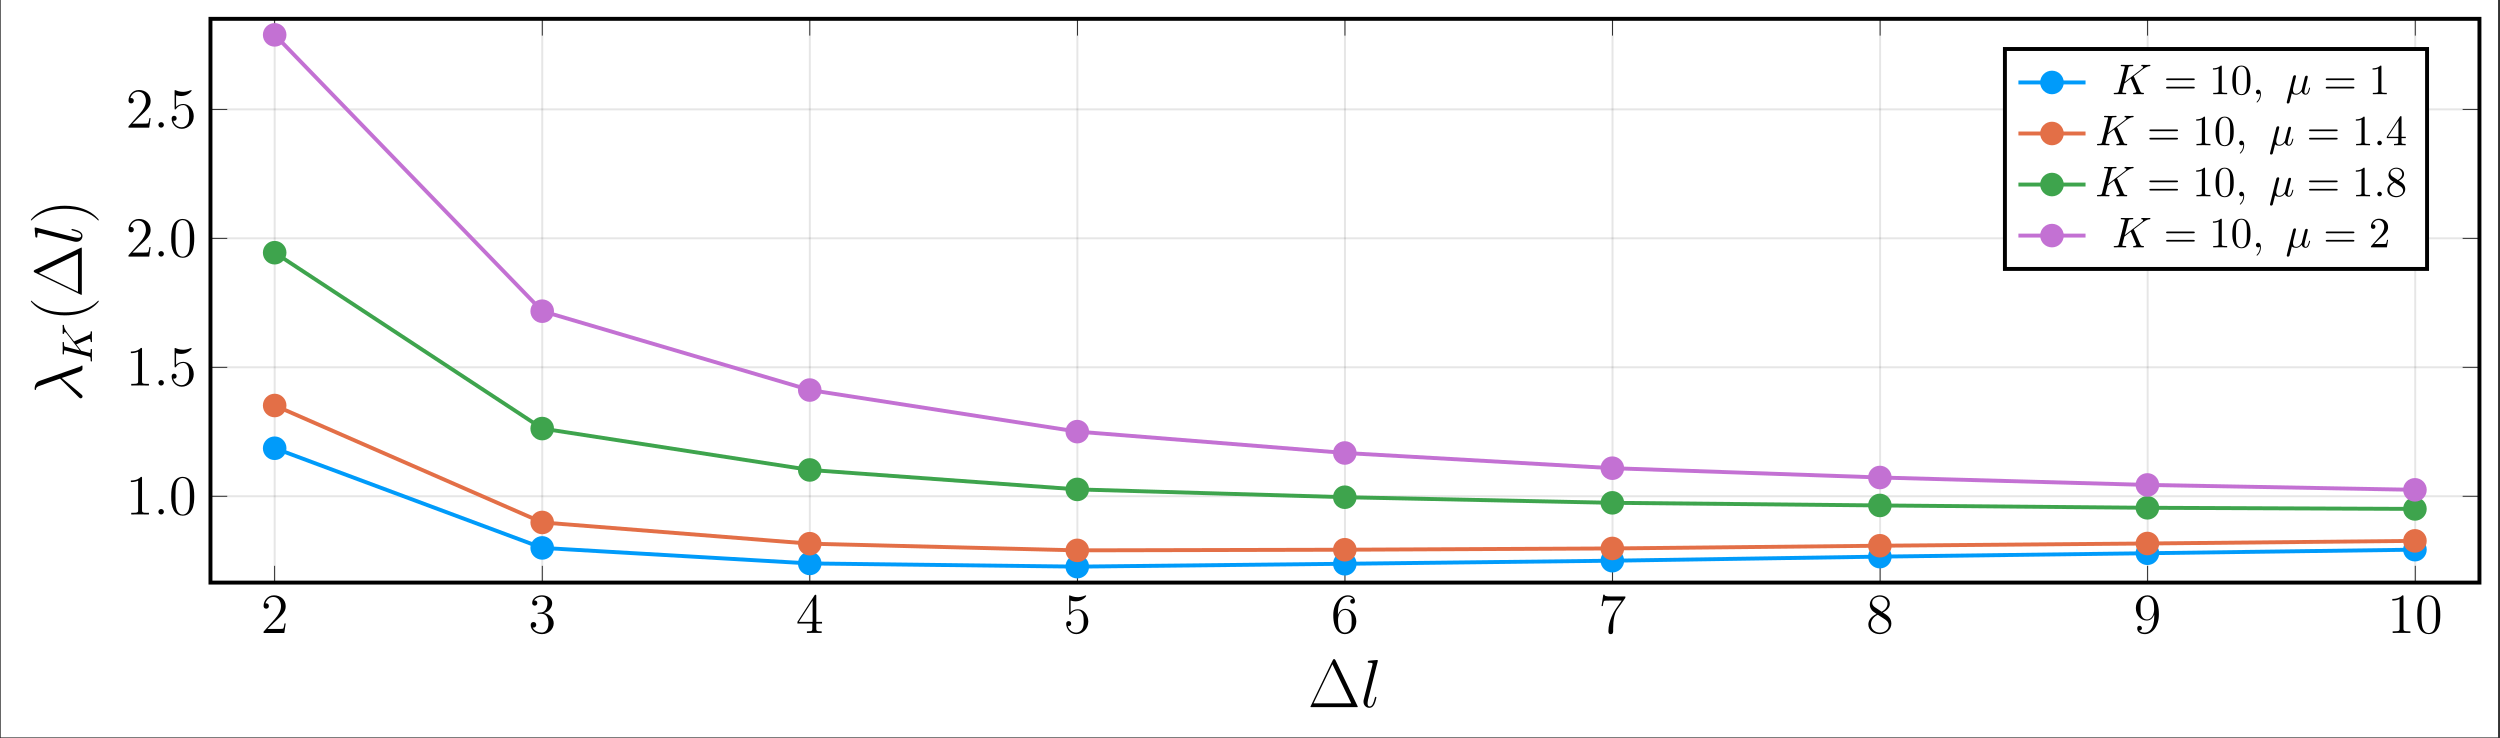 <?xml version="1.0" encoding="UTF-8"?>
<svg xmlns="http://www.w3.org/2000/svg" xmlns:xlink="http://www.w3.org/1999/xlink" width="632.716pt" height="186.788pt" viewBox="0 0 632.716 186.788" version="1.2">
<rect x="0" y="0" width="632.716" height="186.788" fill="#333333" stroke="none"/>
<defs>
<g>
<symbol overflow="visible" id="glyph-1674504945736071-0-0">
<path style="stroke:none;" d=""/>
</symbol>
<symbol overflow="visible" id="glyph-1674504945736071-0-1">
<path style="stroke:none;" d="M 6.297 -2.406 L 5.984 -2.406 C 5.953 -2.156 5.828 -1.375 5.688 -1.141 C 5.594 -1.016 4.766 -1.016 4.344 -1.016 L 1.688 -1.016 C 2.078 -1.344 2.953 -2.266 3.328 -2.609 C 5.5 -4.609 6.297 -5.359 6.297 -6.781 C 6.297 -8.422 5 -9.531 3.344 -9.531 C 1.672 -9.531 0.703 -8.109 0.703 -6.875 C 0.703 -6.141 1.328 -6.141 1.375 -6.141 C 1.672 -6.141 2.047 -6.359 2.047 -6.812 C 2.047 -7.219 1.781 -7.5 1.375 -7.5 C 1.25 -7.5 1.219 -7.5 1.172 -7.484 C 1.453 -8.453 2.219 -9.109 3.156 -9.109 C 4.375 -9.109 5.109 -8.094 5.109 -6.781 C 5.109 -5.562 4.406 -4.5 3.594 -3.578 L 0.703 -0.344 L 0.703 0 L 5.938 0 Z M 6.297 -2.406 "/>
</symbol>
<symbol overflow="visible" id="glyph-1674504945736071-0-2">
<path style="stroke:none;" d="M 2.641 -5.141 C 2.391 -5.125 2.328 -5.109 2.328 -4.984 C 2.328 -4.844 2.406 -4.844 2.672 -4.844 L 3.328 -4.844 C 4.547 -4.844 5.094 -3.844 5.094 -2.469 C 5.094 -0.594 4.109 -0.094 3.406 -0.094 C 2.719 -0.094 1.547 -0.422 1.125 -1.359 C 1.594 -1.297 2 -1.547 2 -2.062 C 2 -2.484 1.703 -2.766 1.297 -2.766 C 0.953 -2.766 0.594 -2.562 0.594 -2.016 C 0.594 -0.75 1.859 0.297 3.453 0.297 C 5.156 0.297 6.422 -1 6.422 -2.453 C 6.422 -3.766 5.359 -4.797 3.984 -5.047 C 5.234 -5.406 6.031 -6.453 6.031 -7.562 C 6.031 -8.703 4.859 -9.531 3.469 -9.531 C 2.031 -9.531 0.969 -8.656 0.969 -7.609 C 0.969 -7.031 1.422 -6.922 1.641 -6.922 C 1.938 -6.922 2.281 -7.141 2.281 -7.562 C 2.281 -8.031 1.938 -8.219 1.625 -8.219 C 1.531 -8.219 1.5 -8.219 1.469 -8.203 C 2 -9.188 3.359 -9.188 3.422 -9.188 C 3.891 -9.188 4.828 -8.969 4.828 -7.562 C 4.828 -7.297 4.781 -6.484 4.375 -5.875 C 3.938 -5.25 3.453 -5.203 3.062 -5.188 Z M 2.641 -5.141 "/>
</symbol>
<symbol overflow="visible" id="glyph-1674504945736071-0-3">
<path style="stroke:none;" d="M 5.172 -9.328 C 5.172 -9.594 5.172 -9.672 4.969 -9.672 C 4.859 -9.672 4.812 -9.672 4.703 -9.5 L 0.391 -2.812 L 0.391 -2.391 L 4.156 -2.391 L 4.156 -1.094 C 4.156 -0.562 4.125 -0.422 3.078 -0.422 L 2.797 -0.422 L 2.797 0 C 3.125 -0.031 4.25 -0.031 4.656 -0.031 C 5.062 -0.031 6.203 -0.031 6.531 0 L 6.531 -0.422 L 6.25 -0.422 C 5.219 -0.422 5.172 -0.562 5.172 -1.094 L 5.172 -2.391 L 6.625 -2.391 L 6.625 -2.812 L 5.172 -2.812 Z M 4.234 -8.203 L 4.234 -2.812 L 0.75 -2.812 Z M 4.234 -8.203 "/>
</symbol>
<symbol overflow="visible" id="glyph-1674504945736071-0-4">
<path style="stroke:none;" d="M 1.828 -8.203 C 2.453 -8.016 2.953 -8 3.109 -8 C 4.734 -8 5.766 -9.188 5.766 -9.391 C 5.766 -9.438 5.734 -9.516 5.641 -9.516 C 5.609 -9.516 5.594 -9.516 5.453 -9.453 C 4.656 -9.109 3.969 -9.062 3.594 -9.062 C 2.656 -9.062 1.984 -9.359 1.703 -9.469 C 1.609 -9.516 1.578 -9.516 1.562 -9.516 C 1.453 -9.516 1.453 -9.422 1.453 -9.203 L 1.453 -4.938 C 1.453 -4.688 1.453 -4.594 1.625 -4.594 C 1.688 -4.594 1.703 -4.609 1.844 -4.781 C 2.25 -5.375 2.922 -5.719 3.641 -5.719 C 4.406 -5.719 4.766 -5.016 4.891 -4.766 C 5.125 -4.219 5.141 -3.516 5.141 -2.969 C 5.141 -2.422 5.141 -1.609 4.75 -0.953 C 4.422 -0.438 3.875 -0.094 3.234 -0.094 C 2.297 -0.094 1.359 -0.734 1.109 -1.781 C 1.172 -1.75 1.266 -1.734 1.328 -1.734 C 1.578 -1.734 1.969 -1.875 1.969 -2.359 C 1.969 -2.766 1.688 -3 1.328 -3 C 1.078 -3 0.703 -2.859 0.703 -2.312 C 0.703 -1.094 1.672 0.297 3.266 0.297 C 4.891 0.297 6.297 -1.062 6.297 -2.875 C 6.297 -4.578 5.156 -6 3.656 -6 C 2.844 -6 2.203 -5.641 1.828 -5.25 Z M 1.828 -8.203 "/>
</symbol>
<symbol overflow="visible" id="glyph-1674504945736071-0-5">
<path style="stroke:none;" d="M 1.766 -4.984 C 1.766 -8.609 3.531 -9.188 4.297 -9.188 C 4.812 -9.188 5.328 -9.031 5.609 -8.594 C 5.438 -8.594 4.891 -8.594 4.891 -8.016 C 4.891 -7.688 5.094 -7.422 5.469 -7.422 C 5.828 -7.422 6.078 -7.641 6.078 -8.047 C 6.078 -8.797 5.531 -9.531 4.281 -9.531 C 2.484 -9.531 0.594 -7.688 0.594 -4.531 C 0.594 -0.594 2.312 0.297 3.531 0.297 C 5.094 0.297 6.422 -1.062 6.422 -2.922 C 6.422 -4.828 5.094 -6.109 3.656 -6.109 C 2.375 -6.109 1.906 -5 1.766 -4.594 Z M 3.531 -0.094 C 2.625 -0.094 2.188 -0.891 2.062 -1.188 C 1.938 -1.562 1.797 -2.266 1.797 -3.266 C 1.797 -4.406 2.312 -5.812 3.594 -5.812 C 4.391 -5.812 4.797 -5.281 5.016 -4.797 C 5.25 -4.266 5.25 -3.547 5.25 -2.938 C 5.25 -2.203 5.25 -1.562 4.969 -1.016 C 4.609 -0.328 4.094 -0.094 3.531 -0.094 Z M 3.531 -0.094 "/>
</symbol>
<symbol overflow="visible" id="glyph-1674504945736071-0-6">
<path style="stroke:none;" d="M 6.812 -8.891 L 6.812 -9.234 L 3.359 -9.234 C 1.625 -9.234 1.594 -9.406 1.531 -9.688 L 1.219 -9.688 L 0.781 -6.812 L 1.094 -6.812 C 1.125 -7.078 1.266 -7.969 1.453 -8.125 C 1.562 -8.203 2.641 -8.203 2.844 -8.203 L 5.875 -8.203 L 4.359 -6.031 C 3.969 -5.469 2.516 -3.125 2.516 -0.438 C 2.516 -0.266 2.516 0.297 3.109 0.297 C 3.719 0.297 3.719 -0.266 3.719 -0.438 L 3.719 -1.156 C 3.719 -3.297 4.062 -4.953 4.734 -5.922 Z M 6.812 -8.891 "/>
</symbol>
<symbol overflow="visible" id="glyph-1674504945736071-0-7">
<path style="stroke:none;" d="M 4.266 -5.172 C 4.984 -5.562 6.031 -6.219 6.031 -7.422 C 6.031 -8.672 4.828 -9.531 3.516 -9.531 C 2.094 -9.531 0.969 -8.484 0.969 -7.172 C 0.969 -6.688 1.125 -6.203 1.516 -5.719 C 1.672 -5.531 1.688 -5.516 2.688 -4.812 C 1.297 -4.172 0.594 -3.203 0.594 -2.156 C 0.594 -0.641 2.031 0.297 3.5 0.297 C 5.094 0.297 6.422 -0.875 6.422 -2.375 C 6.422 -3.844 5.391 -4.484 4.266 -5.172 Z M 2.328 -6.469 C 2.141 -6.594 1.562 -6.969 1.562 -7.672 C 1.562 -8.594 2.531 -9.188 3.5 -9.188 C 4.531 -9.188 5.438 -8.438 5.438 -7.406 C 5.438 -6.531 4.812 -5.828 3.984 -5.375 Z M 3 -4.609 L 4.734 -3.484 C 5.094 -3.234 5.766 -2.797 5.766 -1.922 C 5.766 -0.828 4.656 -0.094 3.516 -0.094 C 2.297 -0.094 1.25 -0.969 1.25 -2.156 C 1.25 -3.281 2.062 -4.188 3 -4.609 Z M 3 -4.609 "/>
</symbol>
<symbol overflow="visible" id="glyph-1674504945736071-0-8">
<path style="stroke:none;" d="M 5.25 -4.172 C 5.25 -0.781 3.734 -0.094 2.875 -0.094 C 2.531 -0.094 1.781 -0.125 1.422 -0.625 L 1.5 -0.625 C 1.609 -0.609 2.125 -0.688 2.125 -1.219 C 2.125 -1.531 1.906 -1.812 1.531 -1.812 C 1.156 -1.812 0.938 -1.562 0.938 -1.188 C 0.938 -0.297 1.641 0.297 2.891 0.297 C 4.688 0.297 6.422 -1.609 6.422 -4.719 C 6.422 -8.562 4.812 -9.531 3.547 -9.531 C 1.984 -9.531 0.594 -8.203 0.594 -6.312 C 0.594 -4.422 1.922 -3.141 3.359 -3.141 C 4.406 -3.141 4.953 -3.906 5.25 -4.641 Z M 3.406 -3.422 C 2.5 -3.422 2.125 -4.156 1.984 -4.422 C 1.766 -4.969 1.766 -5.656 1.766 -6.297 C 1.766 -7.109 1.766 -7.797 2.141 -8.375 C 2.391 -8.766 2.781 -9.188 3.547 -9.188 C 4.375 -9.188 4.781 -8.469 4.922 -8.141 C 5.219 -7.438 5.219 -6.219 5.219 -6 C 5.219 -4.797 4.672 -3.422 3.406 -3.422 Z M 3.406 -3.422 "/>
</symbol>
<symbol overflow="visible" id="glyph-1674504945736071-0-9">
<path style="stroke:none;" d="M 4.125 -9.188 C 4.125 -9.516 4.125 -9.531 3.844 -9.531 C 3.5 -9.141 2.781 -8.609 1.297 -8.609 L 1.297 -8.203 C 1.641 -8.203 2.344 -8.203 3.141 -8.562 L 3.141 -1.109 C 3.141 -0.594 3.094 -0.422 1.828 -0.422 L 1.391 -0.422 L 1.391 0 C 1.781 -0.031 3.172 -0.031 3.641 -0.031 C 4.109 -0.031 5.484 -0.031 5.875 0 L 5.875 -0.422 L 5.438 -0.422 C 4.172 -0.422 4.125 -0.594 4.125 -1.109 Z M 4.125 -9.188 "/>
</symbol>
<symbol overflow="visible" id="glyph-1674504945736071-0-10">
<path style="stroke:none;" d="M 6.422 -4.578 C 6.422 -5.781 6.344 -6.938 5.828 -8.031 C 5.25 -9.219 4.219 -9.531 3.516 -9.531 C 2.672 -9.531 1.656 -9.109 1.125 -7.922 C 0.734 -7.016 0.594 -6.125 0.594 -4.578 C 0.594 -3.188 0.688 -2.156 1.203 -1.125 C 1.766 -0.047 2.75 0.297 3.5 0.297 C 4.75 0.297 5.453 -0.438 5.875 -1.281 C 6.391 -2.344 6.422 -3.75 6.422 -4.578 Z M 3.5 0.016 C 3.031 0.016 2.109 -0.25 1.828 -1.812 C 1.672 -2.672 1.672 -3.75 1.672 -4.75 C 1.672 -5.938 1.672 -6.984 1.906 -7.844 C 2.156 -8.797 2.875 -9.234 3.5 -9.234 C 4.047 -9.234 4.875 -8.906 5.141 -7.688 C 5.328 -6.859 5.328 -5.734 5.328 -4.75 C 5.328 -3.797 5.328 -2.703 5.172 -1.828 C 4.906 -0.266 4 0.016 3.5 0.016 Z M 3.5 0.016 "/>
</symbol>
<symbol overflow="visible" id="glyph-1674504945736071-1-0">
<path style="stroke:none;" d=""/>
</symbol>
<symbol overflow="visible" id="glyph-1674504945736071-1-1">
<path style="stroke:none;" d="M 2.641 -0.688 C 2.641 -1.109 2.297 -1.391 1.953 -1.391 C 1.531 -1.391 1.25 -1.047 1.25 -0.703 C 1.25 -0.281 1.594 0 1.938 0 C 2.344 0 2.641 -0.344 2.641 -0.688 Z M 2.641 -0.688 "/>
</symbol>
<symbol overflow="visible" id="glyph-1674504945736071-2-0">
<path style="stroke:none;" d=""/>
</symbol>
<symbol overflow="visible" id="glyph-1674504945736071-2-1">
<path style="stroke:none;" d="M 6.984 -11.875 C 6.844 -12.156 6.781 -12.156 6.641 -12.156 C 6.438 -12.156 6.422 -12.125 6.297 -11.891 L 0.719 -0.297 C 0.703 -0.266 0.641 -0.109 0.641 -0.094 C 0.641 -0.016 0.656 0 0.969 0 L 12.297 0 C 12.609 0 12.625 -0.016 12.625 -0.094 C 12.625 -0.109 12.562 -0.266 12.547 -0.297 Z M 6.203 -10.859 L 10.969 -0.969 L 1.422 -0.969 Z M 6.203 -10.859 "/>
</symbol>
<symbol overflow="visible" id="glyph-1674504945736071-3-0">
<path style="stroke:none;" d=""/>
</symbol>
<symbol overflow="visible" id="glyph-1674504945736071-3-1">
<path style="stroke:none;" d="M 4.375 -11.516 C 4.391 -11.578 4.422 -11.688 4.422 -11.766 C 4.422 -11.938 4.25 -11.938 4.219 -11.938 C 4.203 -11.938 3.578 -11.891 3.266 -11.859 C 2.969 -11.828 2.719 -11.797 2.406 -11.781 C 2 -11.75 1.875 -11.734 1.875 -11.422 C 1.875 -11.25 2.047 -11.25 2.219 -11.25 C 3.094 -11.25 3.094 -11.094 3.094 -10.922 C 3.094 -10.859 3.094 -10.828 3.016 -10.516 L 0.875 -1.984 C 0.828 -1.797 0.797 -1.656 0.797 -1.375 C 0.797 -0.516 1.422 0.172 2.312 0.172 C 2.875 0.172 3.25 -0.203 3.531 -0.734 C 3.812 -1.312 4.062 -2.391 4.062 -2.453 C 4.062 -2.547 3.984 -2.609 3.891 -2.609 C 3.734 -2.609 3.719 -2.531 3.641 -2.266 C 3.344 -1.078 3.031 -0.172 2.344 -0.172 C 1.828 -0.172 1.828 -0.719 1.828 -0.969 C 1.828 -1.031 1.828 -1.391 1.938 -1.875 Z M 4.375 -11.516 "/>
</symbol>
<symbol overflow="visible" id="glyph-1674504945736071-4-0">
<path style="stroke:none;" d=""/>
</symbol>
<symbol overflow="visible" id="glyph-1674504945736071-4-1">
<path style="stroke:none;" d="M -10.719 -5.312 C -11.938 -4.891 -11.938 -3.531 -11.938 -3.297 C -11.938 -3.203 -11.938 -3.016 -11.766 -3.016 C -11.625 -3.016 -11.609 -3.109 -11.594 -3.203 C -11.562 -3.453 -11.531 -3.672 -11.031 -3.938 C -10.703 -4.109 -5.562 -5.891 -5.516 -5.891 C -5.5 -5.891 -5.484 -5.859 -5.344 -5.734 L -0.828 -1.25 C -0.625 -1.047 -0.484 -0.906 -0.266 -0.906 C -0.016 -0.906 0.188 -1.125 0.188 -1.391 C 0.188 -1.469 0.156 -1.656 0.047 -1.75 C -0.203 -2.031 -3.219 -4.484 -5.078 -6.062 C -3.734 -6.5 -2.156 -7.047 -0.703 -7.594 C -0.453 -7.672 -0.203 -7.766 0.016 -8 C 0.172 -8.172 0.172 -8.203 0.172 -8.688 L 0.172 -9.016 C 0.172 -9.078 0.172 -9.203 0.031 -9.203 C -0.031 -9.203 -0.047 -9.188 -0.125 -9.125 C -0.312 -8.969 -0.625 -8.844 -0.828 -8.781 Z M -10.719 -5.312 "/>
</symbol>
<symbol overflow="visible" id="glyph-1674504945736071-4-2">
<path style="stroke:none;" d="M -11.516 -4.375 C -11.578 -4.391 -11.688 -4.422 -11.766 -4.422 C -11.938 -4.422 -11.938 -4.25 -11.938 -4.219 C -11.938 -4.203 -11.891 -3.578 -11.859 -3.266 C -11.828 -2.969 -11.797 -2.719 -11.781 -2.406 C -11.75 -2 -11.734 -1.875 -11.422 -1.875 C -11.25 -1.875 -11.25 -2.047 -11.25 -2.219 C -11.25 -3.094 -11.094 -3.094 -10.922 -3.094 C -10.859 -3.094 -10.828 -3.094 -10.516 -3.016 L -1.984 -0.875 C -1.797 -0.828 -1.656 -0.797 -1.375 -0.797 C -0.516 -0.797 0.172 -1.422 0.172 -2.312 C 0.172 -2.875 -0.203 -3.25 -0.734 -3.531 C -1.312 -3.812 -2.391 -4.062 -2.453 -4.062 C -2.547 -4.062 -2.609 -3.984 -2.609 -3.891 C -2.609 -3.734 -2.531 -3.719 -2.266 -3.641 C -1.078 -3.344 -0.172 -3.031 -0.172 -2.344 C -0.172 -1.828 -0.719 -1.828 -0.969 -1.828 C -1.031 -1.828 -1.391 -1.828 -1.875 -1.938 Z M -11.516 -4.375 "/>
</symbol>
<symbol overflow="visible" id="glyph-1674504945736071-5-0">
<path style="stroke:none;" d=""/>
</symbol>
<symbol overflow="visible" id="glyph-1674504945736071-5-1">
<path style="stroke:none;" d="M -4.406 -5.547 C -4.438 -5.531 -4.516 -5.484 -4.547 -5.484 C -4.562 -5.484 -4.719 -5.688 -4.797 -5.812 L -6.266 -7.703 C -7.031 -8.734 -7.062 -9.156 -7.094 -9.484 C -7.109 -9.578 -7.125 -9.688 -7.312 -9.688 C -7.359 -9.688 -7.438 -9.656 -7.438 -9.562 C -7.438 -9.328 -7.406 -9.047 -7.406 -8.781 C -7.406 -8.391 -7.438 -7.969 -7.438 -7.578 C -7.438 -7.5 -7.438 -7.375 -7.219 -7.375 C -7.141 -7.375 -7.109 -7.422 -7.094 -7.5 C -7.078 -7.75 -7.031 -7.844 -6.875 -7.844 C -6.672 -7.844 -6.422 -7.516 -6.375 -7.453 L -3.109 -3.203 L -6.594 -4.078 C -6.984 -4.172 -7.094 -4.188 -7.094 -4.984 C -7.094 -5.266 -7.094 -5.359 -7.312 -5.359 C -7.422 -5.359 -7.438 -5.266 -7.438 -5.203 C -7.438 -4.906 -7.406 -4.109 -7.406 -3.812 C -7.406 -3.5 -7.438 -2.719 -7.438 -2.406 C -7.438 -2.328 -7.438 -2.188 -7.234 -2.188 C -7.094 -2.188 -7.094 -2.281 -7.094 -2.5 C -7.094 -2.641 -7.094 -2.844 -7.078 -2.969 C -7.062 -3.141 -7.031 -3.219 -6.906 -3.219 C -6.859 -3.219 -6.828 -3.203 -6.703 -3.172 L -0.844 -1.703 C -0.422 -1.594 -0.344 -1.578 -0.344 -0.719 C -0.344 -0.531 -0.344 -0.406 -0.125 -0.406 C 0 -0.406 0 -0.547 0 -0.578 C 0 -0.875 -0.031 -1.656 -0.031 -1.953 C -0.031 -2.188 -0.016 -2.422 -0.016 -2.656 C -0.016 -2.891 0 -3.141 0 -3.359 C 0 -3.438 0 -3.578 -0.219 -3.578 C -0.344 -3.578 -0.344 -3.484 -0.344 -3.281 C -0.344 -2.875 -0.344 -2.562 -0.531 -2.562 C -0.609 -2.562 -0.844 -2.641 -1.016 -2.672 C -1.578 -2.828 -2.156 -2.969 -2.719 -3.109 L -3.984 -4.734 L -1.062 -5.984 C -0.766 -6.125 -0.734 -6.125 -0.672 -6.125 C -0.344 -6.125 -0.344 -5.656 -0.344 -5.547 C -0.344 -5.438 -0.344 -5.312 -0.125 -5.312 C 0 -5.312 0 -5.453 0 -5.469 C 0 -5.906 -0.031 -6.359 -0.031 -6.797 C -0.031 -7.031 0 -7.625 0 -7.859 C 0 -7.922 0 -8.062 -0.219 -8.062 C -0.344 -8.062 -0.344 -7.938 -0.344 -7.844 C -0.344 -7.391 -0.453 -7.25 -0.828 -7.094 Z M -4.406 -5.547 "/>
</symbol>
<symbol overflow="visible" id="glyph-1674504945736071-6-0">
<path style="stroke:none;" d=""/>
</symbol>
<symbol overflow="visible" id="glyph-1674504945736071-6-1">
<path style="stroke:none;" d="M 4.203 -5.266 C 4.188 -5.266 4.141 -5.266 4.094 -5.219 C 3.281 -4.422 1.078 -2.312 -4.281 -2.312 C -9.656 -2.312 -11.828 -4.391 -12.703 -5.234 C -12.719 -5.234 -12.75 -5.266 -12.797 -5.266 C -12.844 -5.266 -12.891 -5.219 -12.891 -5.141 C -12.891 -4.953 -11.609 -3.5 -9.719 -2.656 C -7.812 -1.797 -5.953 -1.547 -4.297 -1.547 C -3.062 -1.547 -0.969 -1.672 1.25 -2.703 C 3.047 -3.531 4.297 -4.938 4.297 -5.141 C 4.297 -5.234 4.266 -5.266 4.203 -5.266 Z M 4.203 -5.266 "/>
</symbol>
<symbol overflow="visible" id="glyph-1674504945736071-6-2">
<path style="stroke:none;" d="M -11.875 -6.984 C -12.156 -6.844 -12.156 -6.781 -12.156 -6.641 C -12.156 -6.438 -12.125 -6.422 -11.891 -6.297 L -0.297 -0.719 C -0.266 -0.703 -0.109 -0.641 -0.094 -0.641 C -0.016 -0.641 0 -0.656 0 -0.969 L 0 -12.297 C 0 -12.609 -0.016 -12.625 -0.094 -12.625 C -0.109 -12.625 -0.266 -12.562 -0.297 -12.547 Z M -10.859 -6.203 L -0.969 -10.969 L -0.969 -1.422 Z M -10.859 -6.203 "/>
</symbol>
<symbol overflow="visible" id="glyph-1674504945736071-6-3">
<path style="stroke:none;" d="M -4.281 -4.531 C -5.516 -4.531 -7.625 -4.406 -9.844 -3.375 C -11.625 -2.547 -12.891 -1.141 -12.891 -0.922 C -12.891 -0.875 -12.875 -0.812 -12.781 -0.812 C -12.75 -0.812 -12.734 -0.828 -12.703 -0.844 C -11.828 -1.672 -9.656 -3.766 -4.297 -3.766 C 1.062 -3.766 3.25 -1.688 4.109 -0.844 C 4.141 -0.828 4.156 -0.812 4.203 -0.812 C 4.281 -0.812 4.297 -0.875 4.297 -0.922 C 4.297 -1.125 3.031 -2.578 1.141 -3.422 C -0.781 -4.281 -2.625 -4.531 -4.281 -4.531 Z M -4.281 -4.531 "/>
</symbol>
<symbol overflow="visible" id="glyph-1674504945736071-7-0">
<path style="stroke:none;" d=""/>
</symbol>
<symbol overflow="visible" id="glyph-1674504945736071-7-1">
<path style="stroke:none;" d="M 5.547 -4.406 C 5.531 -4.438 5.484 -4.516 5.484 -4.547 C 5.484 -4.562 5.688 -4.719 5.812 -4.797 L 7.703 -6.266 C 8.734 -7.031 9.156 -7.062 9.484 -7.094 C 9.578 -7.109 9.688 -7.125 9.688 -7.312 C 9.688 -7.359 9.656 -7.438 9.562 -7.438 C 9.328 -7.438 9.047 -7.406 8.781 -7.406 C 8.391 -7.406 7.969 -7.438 7.578 -7.438 C 7.5 -7.438 7.375 -7.438 7.375 -7.219 C 7.375 -7.141 7.422 -7.109 7.5 -7.094 C 7.75 -7.078 7.844 -7.031 7.844 -6.875 C 7.844 -6.672 7.516 -6.422 7.453 -6.375 L 3.203 -3.109 L 4.078 -6.594 C 4.172 -6.984 4.188 -7.094 4.984 -7.094 C 5.266 -7.094 5.359 -7.094 5.359 -7.312 C 5.359 -7.422 5.266 -7.438 5.203 -7.438 C 4.906 -7.438 4.109 -7.406 3.812 -7.406 C 3.5 -7.406 2.719 -7.438 2.406 -7.438 C 2.328 -7.438 2.188 -7.438 2.188 -7.234 C 2.188 -7.094 2.281 -7.094 2.5 -7.094 C 2.641 -7.094 2.844 -7.094 2.969 -7.078 C 3.141 -7.062 3.219 -7.031 3.219 -6.906 C 3.219 -6.859 3.203 -6.828 3.172 -6.703 L 1.703 -0.844 C 1.594 -0.422 1.578 -0.344 0.719 -0.344 C 0.531 -0.344 0.406 -0.344 0.406 -0.125 C 0.406 0 0.547 0 0.578 0 C 0.875 0 1.656 -0.031 1.953 -0.031 C 2.188 -0.031 2.422 -0.016 2.656 -0.016 C 2.891 -0.016 3.141 0 3.359 0 C 3.438 0 3.578 0 3.578 -0.219 C 3.578 -0.344 3.484 -0.344 3.281 -0.344 C 2.875 -0.344 2.562 -0.344 2.562 -0.531 C 2.562 -0.609 2.641 -0.844 2.672 -1.016 C 2.828 -1.578 2.969 -2.156 3.109 -2.719 L 4.734 -3.984 L 5.984 -1.062 C 6.125 -0.766 6.125 -0.734 6.125 -0.672 C 6.125 -0.344 5.656 -0.344 5.547 -0.344 C 5.438 -0.344 5.312 -0.344 5.312 -0.125 C 5.312 0 5.453 0 5.469 0 C 5.906 0 6.359 -0.031 6.797 -0.031 C 7.031 -0.031 7.625 0 7.859 0 C 7.922 0 8.062 0 8.062 -0.219 C 8.062 -0.344 7.938 -0.344 7.844 -0.344 C 7.391 -0.344 7.25 -0.453 7.094 -0.828 Z M 5.547 -4.406 "/>
</symbol>
<symbol overflow="visible" id="glyph-1674504945736071-7-2">
<path style="stroke:none;" d="M 2.203 -0.016 C 2.203 -0.734 1.938 -1.156 1.516 -1.156 C 1.156 -1.156 0.938 -0.875 0.938 -0.578 C 0.938 -0.281 1.156 0 1.516 0 C 1.641 0 1.781 -0.047 1.891 -0.141 C 1.922 -0.156 1.938 -0.172 1.953 -0.172 C 1.953 -0.172 1.969 -0.156 1.969 -0.016 C 1.969 0.797 1.594 1.453 1.234 1.812 C 1.109 1.922 1.109 1.953 1.109 1.984 C 1.109 2.062 1.172 2.109 1.219 2.109 C 1.344 2.109 2.203 1.266 2.203 -0.016 Z M 2.203 -0.016 "/>
</symbol>
<symbol overflow="visible" id="glyph-1674504945736071-7-3">
<path style="stroke:none;" d="M 2.516 -3.828 C 2.562 -4.047 2.672 -4.469 2.672 -4.516 C 2.672 -4.703 2.547 -4.812 2.359 -4.812 C 2.328 -4.812 2.031 -4.797 1.922 -4.422 L 0.359 1.891 C 0.328 2.016 0.328 2.031 0.328 2.062 C 0.328 2.219 0.453 2.359 0.625 2.359 C 0.859 2.359 0.984 2.156 1.016 2.125 C 1.062 2.031 1.203 1.453 1.609 -0.219 C 1.953 0.078 2.453 0.125 2.672 0.125 C 3.438 0.125 3.859 -0.375 4.109 -0.672 C 4.219 -0.188 4.625 0.125 5.094 0.125 C 5.484 0.125 5.734 -0.125 5.906 -0.484 C 6.094 -0.875 6.234 -1.531 6.234 -1.562 C 6.234 -1.672 6.125 -1.672 6.094 -1.672 C 5.984 -1.672 5.984 -1.625 5.953 -1.469 C 5.766 -0.766 5.562 -0.125 5.125 -0.125 C 4.828 -0.125 4.797 -0.406 4.797 -0.625 C 4.797 -0.859 4.922 -1.375 5.016 -1.75 L 5.312 -2.922 C 5.344 -3.094 5.453 -3.5 5.5 -3.672 C 5.547 -3.922 5.656 -4.328 5.656 -4.406 C 5.656 -4.594 5.516 -4.688 5.344 -4.688 C 5.297 -4.688 5.016 -4.688 4.922 -4.312 L 4.406 -2.281 C 4.281 -1.734 4.156 -1.281 4.125 -1.172 C 4.109 -1.109 3.594 -0.125 2.719 -0.125 C 2.172 -0.125 1.906 -0.484 1.906 -1.062 C 1.906 -1.391 1.984 -1.688 2.062 -2 Z M 2.516 -3.828 "/>
</symbol>
<symbol overflow="visible" id="glyph-1674504945736071-7-4">
<path style="stroke:none;" d="M 2.094 -0.578 C 2.094 -0.891 1.828 -1.156 1.516 -1.156 C 1.203 -1.156 0.938 -0.891 0.938 -0.578 C 0.938 -0.266 1.203 0 1.516 0 C 1.828 0 2.094 -0.266 2.094 -0.578 Z M 2.094 -0.578 "/>
</symbol>
<symbol overflow="visible" id="glyph-1674504945736071-8-0">
<path style="stroke:none;" d=""/>
</symbol>
<symbol overflow="visible" id="glyph-1674504945736071-8-1">
<path style="stroke:none;" d="M 7.484 -3.562 C 7.641 -3.562 7.859 -3.562 7.859 -3.781 C 7.859 -4 7.641 -4 7.5 -4 L 0.969 -4 C 0.812 -4 0.609 -4 0.609 -3.781 C 0.609 -3.562 0.812 -3.562 0.984 -3.562 Z M 7.5 -1.453 C 7.641 -1.453 7.859 -1.453 7.859 -1.672 C 7.859 -1.891 7.641 -1.891 7.484 -1.891 L 0.984 -1.891 C 0.812 -1.891 0.609 -1.891 0.609 -1.672 C 0.609 -1.453 0.812 -1.453 0.969 -1.453 Z M 7.5 -1.453 "/>
</symbol>
<symbol overflow="visible" id="glyph-1674504945736071-8-2">
<path style="stroke:none;" d="M 3.203 -6.969 C 3.203 -7.234 3.203 -7.25 2.953 -7.25 C 2.281 -6.562 1.312 -6.562 0.969 -6.562 L 0.969 -6.219 C 1.188 -6.219 1.828 -6.219 2.391 -6.5 L 2.391 -0.859 C 2.391 -0.469 2.359 -0.344 1.391 -0.344 L 1.031 -0.344 L 1.031 0 C 1.422 -0.031 2.359 -0.031 2.797 -0.031 C 3.234 -0.031 4.188 -0.031 4.562 0 L 4.562 -0.344 L 4.219 -0.344 C 3.234 -0.344 3.203 -0.453 3.203 -0.859 Z M 3.203 -6.969 "/>
</symbol>
<symbol overflow="visible" id="glyph-1674504945736071-8-3">
<path style="stroke:none;" d="M 5.016 -3.484 C 5.016 -4.359 4.953 -5.234 4.578 -6.031 C 4.078 -7.078 3.188 -7.25 2.719 -7.25 C 2.062 -7.25 1.281 -6.969 0.828 -5.953 C 0.484 -5.203 0.422 -4.359 0.422 -3.484 C 0.422 -2.672 0.469 -1.688 0.922 -0.859 C 1.391 0.016 2.172 0.234 2.719 0.234 C 3.297 0.234 4.125 0.016 4.609 -1.031 C 4.953 -1.781 5.016 -2.625 5.016 -3.484 Z M 2.719 0 C 2.281 0 1.641 -0.266 1.453 -1.312 C 1.328 -1.969 1.328 -2.969 1.328 -3.609 C 1.328 -4.312 1.328 -5.031 1.422 -5.625 C 1.625 -6.922 2.438 -7.016 2.719 -7.016 C 3.078 -7.016 3.797 -6.812 4 -5.734 C 4.109 -5.125 4.109 -4.297 4.109 -3.609 C 4.109 -2.797 4.109 -2.062 3.984 -1.359 C 3.828 -0.328 3.203 0 2.719 0 Z M 2.719 0 "/>
</symbol>
<symbol overflow="visible" id="glyph-1674504945736071-8-4">
<path style="stroke:none;" d="M 3.203 -1.797 L 3.203 -0.844 C 3.203 -0.453 3.188 -0.344 2.375 -0.344 L 2.141 -0.344 L 2.141 0 C 2.594 -0.031 3.156 -0.031 3.609 -0.031 C 4.078 -0.031 4.656 -0.031 5.094 0 L 5.094 -0.344 L 4.875 -0.344 C 4.062 -0.344 4.047 -0.453 4.047 -0.844 L 4.047 -1.797 L 5.125 -1.797 L 5.125 -2.141 L 4.047 -2.141 L 4.047 -7.094 C 4.047 -7.312 4.047 -7.375 3.859 -7.375 C 3.766 -7.375 3.734 -7.375 3.641 -7.25 L 0.312 -2.141 L 0.312 -1.797 Z M 3.266 -2.141 L 0.609 -2.141 L 3.266 -6.203 Z M 3.266 -2.141 "/>
</symbol>
<symbol overflow="visible" id="glyph-1674504945736071-8-5">
<path style="stroke:none;" d="M 1.781 -4.984 C 1.281 -5.297 1.234 -5.672 1.234 -5.859 C 1.234 -6.531 1.938 -6.984 2.719 -6.984 C 3.5 -6.984 4.203 -6.422 4.203 -5.625 C 4.203 -5.016 3.781 -4.484 3.125 -4.109 Z M 3.359 -3.938 C 4.156 -4.344 4.688 -4.906 4.688 -5.625 C 4.688 -6.625 3.719 -7.25 2.719 -7.25 C 1.641 -7.25 0.75 -6.453 0.75 -5.438 C 0.75 -5.234 0.766 -4.75 1.234 -4.234 C 1.344 -4.109 1.75 -3.828 2.031 -3.641 C 1.391 -3.328 0.453 -2.719 0.453 -1.641 C 0.453 -0.484 1.562 0.234 2.719 0.234 C 3.938 0.234 4.984 -0.672 4.984 -1.828 C 4.984 -2.219 4.859 -2.719 4.438 -3.172 C 4.234 -3.391 4.062 -3.5 3.359 -3.938 Z M 2.281 -3.484 L 3.609 -2.641 C 3.922 -2.422 4.438 -2.109 4.438 -1.438 C 4.438 -0.625 3.609 -0.062 2.719 -0.062 C 1.781 -0.062 1 -0.734 1 -1.641 C 1 -2.281 1.344 -2.969 2.281 -3.484 Z M 2.281 -3.484 "/>
</symbol>
<symbol overflow="visible" id="glyph-1674504945736071-8-6">
<path style="stroke:none;" d="M 1.391 -0.844 L 2.531 -1.953 C 4.234 -3.469 4.891 -4.047 4.891 -5.141 C 4.891 -6.375 3.906 -7.25 2.578 -7.25 C 1.344 -7.25 0.547 -6.25 0.547 -5.281 C 0.547 -4.672 1.094 -4.672 1.125 -4.672 C 1.312 -4.672 1.688 -4.797 1.688 -5.25 C 1.688 -5.531 1.484 -5.812 1.109 -5.812 C 1.031 -5.812 1 -5.812 0.969 -5.812 C 1.219 -6.516 1.812 -6.922 2.438 -6.922 C 3.438 -6.922 3.906 -6.031 3.906 -5.141 C 3.906 -4.266 3.359 -3.406 2.75 -2.734 L 0.672 -0.406 C 0.547 -0.281 0.547 -0.266 0.547 0 L 4.578 0 L 4.891 -1.891 L 4.625 -1.891 C 4.562 -1.562 4.484 -1.094 4.375 -0.922 C 4.297 -0.844 3.578 -0.844 3.344 -0.844 Z M 1.391 -0.844 "/>
</symbol>
</g>
<clipPath id="clip-1674504945736071-1">
  <path d="M 0.219 0 L 632.215 0 L 632.215 186.578 L 0.219 186.578 Z M 0.219 0 "/>
</clipPath>
<clipPath id="clip-1674504945736071-2">
  <path d="M 55 99 L 626 99 L 626 147.445 L 55 147.445 Z M 55 99 "/>
</clipPath>
<clipPath id="clip-1674504945736071-3">
  <path d="M 55 88 L 626 88 L 626 147.445 L 55 147.445 Z M 55 88 "/>
</clipPath>
<clipPath id="clip-1674504945736071-4">
  <path d="M 55 4.785 L 626 4.785 L 626 139 L 55 139 Z M 55 4.785 "/>
</clipPath>
</defs>
<g id="surface1">
<g clip-path="url(#clip-1674504945736071-1)" clip-rule="nonzero">
<path style=" stroke:none;fill-rule:nonzero;fill:rgb(100%,100%,100%);fill-opacity:1;" d="M 0.219 186.578 L 632.215 186.578 L 632.215 0 L 0.219 0 Z M 0.219 186.578 "/>
<path style=" stroke:none;fill-rule:nonzero;fill:rgb(100%,100%,100%);fill-opacity:1;" d="M 0.215 186.578 L 0.215 0 L 632.223 0 L 632.223 186.578 Z M 0.215 186.578 "/>
</g>
<path style=" stroke:none;fill-rule:nonzero;fill:rgb(100%,100%,100%);fill-opacity:1;" d="M 53.266 147.445 L 627.438 147.445 L 627.438 4.785 L 53.266 4.785 Z M 53.266 147.445 "/>
<path style="fill:none;stroke-width:0.498;stroke-linecap:butt;stroke-linejoin:miter;stroke:rgb(0%,0%,0%);stroke-opacity:0.1;stroke-miterlimit:10;" d="M 16.268 0 L 16.268 142.822 M 84.052 0 L 84.052 142.822 M 151.84 0 L 151.84 142.822 M 219.624 0 L 219.624 142.822 M 287.412 0 L 287.412 142.822 M 355.196 0 L 355.196 142.822 M 422.983 0 L 422.983 142.822 M 490.767 0 L 490.767 142.822 M 558.555 0 L 558.555 142.822 " transform="matrix(0.999,0,0,-0.999,53.266,147.446)"/>
<path style="fill:none;stroke-width:0.498;stroke-linecap:butt;stroke-linejoin:miter;stroke:rgb(0%,0%,0%);stroke-opacity:0.1;stroke-miterlimit:10;" d="M 0 21.877 L 574.824 21.877 M 0 54.547 L 574.824 54.547 M 0 87.22 L 574.824 87.22 M 0 119.89 L 574.824 119.89 " transform="matrix(0.999,0,0,-0.999,53.266,147.446)"/>
<path style="fill:none;stroke-width:0.199;stroke-linecap:butt;stroke-linejoin:miter;stroke:rgb(0%,0%,0%);stroke-opacity:1;stroke-miterlimit:10;" d="M 16.268 0 L 16.268 4.251 M 84.052 0 L 84.052 4.251 M 151.84 0 L 151.84 4.251 M 219.624 0 L 219.624 4.251 M 287.412 0 L 287.412 4.251 M 355.196 0 L 355.196 4.251 M 422.983 0 L 422.983 4.251 M 490.767 0 L 490.767 4.251 M 558.555 0 L 558.555 4.251 M 16.268 142.822 L 16.268 138.571 M 84.052 142.822 L 84.052 138.571 M 151.84 142.822 L 151.84 138.571 M 219.624 142.822 L 219.624 138.571 M 287.412 142.822 L 287.412 138.571 M 355.196 142.822 L 355.196 138.571 M 422.983 142.822 L 422.983 138.571 M 490.767 142.822 L 490.767 138.571 M 558.555 142.822 L 558.555 138.571 " transform="matrix(0.999,0,0,-0.999,53.266,147.446)"/>
<path style="fill:none;stroke-width:0.199;stroke-linecap:butt;stroke-linejoin:miter;stroke:rgb(0%,0%,0%);stroke-opacity:1;stroke-miterlimit:10;" d="M 0 21.877 L 4.251 21.877 M 0 54.547 L 4.251 54.547 M 0 87.22 L 4.251 87.22 M 0 119.89 L 4.251 119.89 M 574.824 21.877 L 570.569 21.877 M 574.824 54.547 L 570.569 54.547 M 574.824 87.22 L 570.569 87.22 M 574.824 119.89 L 570.569 119.89 " transform="matrix(0.999,0,0,-0.999,53.266,147.446)"/>
<path style="fill:none;stroke-width:0.996;stroke-linecap:butt;stroke-linejoin:miter;stroke:rgb(0%,0%,0%);stroke-opacity:1;stroke-miterlimit:10;" d="M 0 0 L 0 142.822 L 574.824 142.822 L 574.824 0 Z M 0 0 " transform="matrix(0.999,0,0,-0.999,53.266,147.446)"/>
<g style="fill:rgb(0%,0%,0%);fill-opacity:1;">
  <use xlink:href="#glyph-1674504945736071-0-1" x="66.008" y="160.196"/>
</g>
<g style="fill:rgb(0%,0%,0%);fill-opacity:1;">
  <use xlink:href="#glyph-1674504945736071-0-2" x="133.715" y="160.196"/>
</g>
<g style="fill:rgb(0%,0%,0%);fill-opacity:1;">
  <use xlink:href="#glyph-1674504945736071-0-3" x="201.423" y="160.196"/>
</g>
<g style="fill:rgb(0%,0%,0%);fill-opacity:1;">
  <use xlink:href="#glyph-1674504945736071-0-4" x="269.132" y="160.196"/>
</g>
<g style="fill:rgb(0%,0%,0%);fill-opacity:1;">
  <use xlink:href="#glyph-1674504945736071-0-5" x="336.84" y="160.196"/>
</g>
<g style="fill:rgb(0%,0%,0%);fill-opacity:1;">
  <use xlink:href="#glyph-1674504945736071-0-6" x="404.547" y="160.196"/>
</g>
<g style="fill:rgb(0%,0%,0%);fill-opacity:1;">
  <use xlink:href="#glyph-1674504945736071-0-7" x="472.255" y="160.196"/>
</g>
<g style="fill:rgb(0%,0%,0%);fill-opacity:1;">
  <use xlink:href="#glyph-1674504945736071-0-8" x="539.963" y="160.196"/>
</g>
<g style="fill:rgb(0%,0%,0%);fill-opacity:1;">
  <use xlink:href="#glyph-1674504945736071-0-9" x="604.163" y="160.196"/>
  <use xlink:href="#glyph-1674504945736071-0-10" x="611.179" y="160.196"/>
</g>
<g style="fill:rgb(0%,0%,0%);fill-opacity:1;">
  <use xlink:href="#glyph-1674504945736071-0-9" x="31.821" y="130.213"/>
</g>
<g style="fill:rgb(0%,0%,0%);fill-opacity:1;">
  <use xlink:href="#glyph-1674504945736071-1-1" x="38.837" y="130.213"/>
</g>
<g style="fill:rgb(0%,0%,0%);fill-opacity:1;">
  <use xlink:href="#glyph-1674504945736071-0-10" x="42.735" y="130.213"/>
</g>
<g style="fill:rgb(0%,0%,0%);fill-opacity:1;">
  <use xlink:href="#glyph-1674504945736071-0-9" x="31.821" y="97.578"/>
</g>
<g style="fill:rgb(0%,0%,0%);fill-opacity:1;">
  <use xlink:href="#glyph-1674504945736071-1-1" x="38.837" y="97.578"/>
</g>
<g style="fill:rgb(0%,0%,0%);fill-opacity:1;">
  <use xlink:href="#glyph-1674504945736071-0-4" x="42.735" y="97.578"/>
</g>
<g style="fill:rgb(0%,0%,0%);fill-opacity:1;">
  <use xlink:href="#glyph-1674504945736071-0-1" x="31.821" y="64.943"/>
</g>
<g style="fill:rgb(0%,0%,0%);fill-opacity:1;">
  <use xlink:href="#glyph-1674504945736071-1-1" x="38.837" y="64.943"/>
</g>
<g style="fill:rgb(0%,0%,0%);fill-opacity:1;">
  <use xlink:href="#glyph-1674504945736071-0-10" x="42.735" y="64.943"/>
</g>
<g style="fill:rgb(0%,0%,0%);fill-opacity:1;">
  <use xlink:href="#glyph-1674504945736071-0-1" x="31.821" y="32.309"/>
</g>
<g style="fill:rgb(0%,0%,0%);fill-opacity:1;">
  <use xlink:href="#glyph-1674504945736071-1-1" x="38.837" y="32.309"/>
</g>
<g style="fill:rgb(0%,0%,0%);fill-opacity:1;">
  <use xlink:href="#glyph-1674504945736071-0-4" x="42.735" y="32.309"/>
</g>
<g clip-path="url(#clip-1674504945736071-2)" clip-rule="nonzero">
<path style="fill:none;stroke-width:0.996;stroke-linecap:butt;stroke-linejoin:miter;stroke:rgb(0%,60.559%,97.87%);stroke-opacity:1;stroke-miterlimit:10;" d="M 16.268 34.039 L 84.052 8.788 L 151.84 4.853 L 219.624 4.044 L 287.412 4.767 L 355.196 5.546 L 422.983 6.578 L 490.767 7.438 L 558.555 8.342 " transform="matrix(0.999,0,0,-0.999,53.266,147.446)"/>
</g>
<g clip-path="url(#clip-1674504945736071-3)" clip-rule="nonzero">
<path style="fill:none;stroke-width:0.996;stroke-linecap:butt;stroke-linejoin:miter;stroke:rgb(88.889%,43.559%,27.809%);stroke-opacity:1;stroke-miterlimit:10;" d="M 16.268 44.868 L 84.052 15.236 L 151.84 9.859 L 219.624 8.166 L 287.412 8.326 L 355.196 8.651 L 422.983 9.339 L 490.767 9.906 L 558.555 10.571 " transform="matrix(0.999,0,0,-0.999,53.266,147.446)"/>
</g>
<path style="fill:none;stroke-width:0.996;stroke-linecap:butt;stroke-linejoin:miter;stroke:rgb(24.219%,64.33%,30.44%);stroke-opacity:1;stroke-miterlimit:10;" d="M 16.268 83.587 L 84.052 39.021 L 151.84 28.537 L 219.624 23.609 L 287.412 21.63 L 355.196 20.211 L 422.983 19.546 L 490.767 18.952 L 558.555 18.666 " transform="matrix(0.999,0,0,-0.999,53.266,147.446)"/>
<g clip-path="url(#clip-1674504945736071-4)" clip-rule="nonzero">
<path style="fill:none;stroke-width:0.996;stroke-linecap:butt;stroke-linejoin:miter;stroke:rgb(76.439%,44.409%,82.43%);stroke-opacity:1;stroke-miterlimit:10;" d="M 16.268 138.779 L 84.052 68.766 L 151.84 48.782 L 219.624 38.247 L 287.412 32.834 L 355.196 28.982 L 422.983 26.624 L 490.767 24.743 L 558.555 23.504 " transform="matrix(0.999,0,0,-0.999,53.266,147.446)"/>
</g>
<path style=" stroke:none;fill-rule:nonzero;fill:rgb(0%,60.559%,97.87%);fill-opacity:1;" d="M 72.5 113.445 C 72.5 111.797 71.164 110.461 69.516 110.461 C 67.867 110.461 66.531 111.797 66.531 113.445 C 66.531 115.094 67.867 116.434 69.516 116.434 C 71.164 116.434 72.5 115.094 72.5 113.445 Z M 72.5 113.445 "/>
<path style=" stroke:none;fill-rule:nonzero;fill:rgb(0%,60.559%,97.87%);fill-opacity:1;" d="M 140.211 138.668 C 140.211 137.02 138.875 135.684 137.223 135.684 C 135.574 135.684 134.238 137.02 134.238 138.668 C 134.238 140.316 135.574 141.652 137.223 141.652 C 138.875 141.652 140.211 140.316 140.211 138.668 Z M 140.211 138.668 "/>
<path style=" stroke:none;fill-rule:nonzero;fill:rgb(0%,60.559%,97.87%);fill-opacity:1;" d="M 207.918 142.598 C 207.918 140.949 206.582 139.613 204.934 139.613 C 203.285 139.613 201.949 140.949 201.949 142.598 C 201.949 144.246 203.285 145.582 204.934 145.582 C 206.582 145.582 207.918 144.246 207.918 142.598 Z M 207.918 142.598 "/>
<path style=" stroke:none;fill-rule:nonzero;fill:rgb(0%,60.559%,97.87%);fill-opacity:1;" d="M 275.629 143.406 C 275.629 141.758 274.293 140.422 272.641 140.422 C 270.992 140.422 269.656 141.758 269.656 143.406 C 269.656 145.059 270.992 146.395 272.641 146.395 C 274.293 146.395 275.629 145.059 275.629 143.406 Z M 275.629 143.406 "/>
<path style=" stroke:none;fill-rule:nonzero;fill:rgb(0%,60.559%,97.87%);fill-opacity:1;" d="M 343.336 142.684 C 343.336 141.035 342 139.699 340.352 139.699 C 338.703 139.699 337.367 141.035 337.367 142.684 C 337.367 144.332 338.703 145.668 340.352 145.668 C 342 145.668 343.336 144.332 343.336 142.684 Z M 343.336 142.684 "/>
<path style=" stroke:none;fill-rule:nonzero;fill:rgb(0%,60.559%,97.87%);fill-opacity:1;" d="M 411.047 141.906 C 411.047 140.258 409.707 138.922 408.059 138.922 C 406.41 138.922 405.074 140.258 405.074 141.906 C 405.074 143.555 406.41 144.891 408.059 144.891 C 409.707 144.891 411.047 143.555 411.047 141.906 Z M 411.047 141.906 "/>
<path style=" stroke:none;fill-rule:nonzero;fill:rgb(0%,60.559%,97.87%);fill-opacity:1;" d="M 478.754 140.875 C 478.754 139.227 477.418 137.891 475.77 137.891 C 474.121 137.891 472.785 139.227 472.785 140.875 C 472.785 142.523 474.121 143.859 475.77 143.859 C 477.418 143.859 478.754 142.523 478.754 140.875 Z M 478.754 140.875 "/>
<path style=" stroke:none;fill-rule:nonzero;fill:rgb(0%,60.559%,97.87%);fill-opacity:1;" d="M 546.465 140.016 C 546.465 138.367 545.125 137.031 543.477 137.031 C 541.828 137.031 540.492 138.367 540.492 140.016 C 540.492 141.664 541.828 143.004 543.477 143.004 C 545.125 143.004 546.465 141.664 546.465 140.016 Z M 546.465 140.016 "/>
<path style=" stroke:none;fill-rule:nonzero;fill:rgb(0%,60.559%,97.87%);fill-opacity:1;" d="M 614.172 139.113 C 614.172 137.465 612.836 136.129 611.188 136.129 C 609.539 136.129 608.199 137.465 608.199 139.113 C 608.199 140.762 609.539 142.098 611.188 142.098 C 612.836 142.098 614.172 140.762 614.172 139.113 Z M 614.172 139.113 "/>
<path style=" stroke:none;fill-rule:nonzero;fill:rgb(88.889%,43.559%,27.809%);fill-opacity:1;" d="M 72.5 102.629 C 72.5 100.98 71.164 99.645 69.516 99.645 C 67.867 99.645 66.531 100.98 66.531 102.629 C 66.531 104.277 67.867 105.613 69.516 105.613 C 71.164 105.613 72.5 104.277 72.5 102.629 Z M 72.5 102.629 "/>
<path style=" stroke:none;fill-rule:nonzero;fill:rgb(88.889%,43.559%,27.809%);fill-opacity:1;" d="M 140.211 132.227 C 140.211 130.578 138.875 129.242 137.223 129.242 C 135.574 129.242 134.238 130.578 134.238 132.227 C 134.238 133.875 135.574 135.211 137.223 135.211 C 138.875 135.211 140.211 133.875 140.211 132.227 Z M 140.211 132.227 "/>
<path style=" stroke:none;fill-rule:nonzero;fill:rgb(88.889%,43.559%,27.809%);fill-opacity:1;" d="M 207.918 137.598 C 207.918 135.949 206.582 134.613 204.934 134.613 C 203.285 134.613 201.949 135.949 201.949 137.598 C 201.949 139.246 203.285 140.586 204.934 140.586 C 206.582 140.586 207.918 139.246 207.918 137.598 Z M 207.918 137.598 "/>
<path style=" stroke:none;fill-rule:nonzero;fill:rgb(88.889%,43.559%,27.809%);fill-opacity:1;" d="M 275.629 139.289 C 275.629 137.641 274.293 136.305 272.641 136.305 C 270.992 136.305 269.656 137.641 269.656 139.289 C 269.656 140.938 270.992 142.273 272.641 142.273 C 274.293 142.273 275.629 140.938 275.629 139.289 Z M 275.629 139.289 "/>
<path style=" stroke:none;fill-rule:nonzero;fill:rgb(88.889%,43.559%,27.809%);fill-opacity:1;" d="M 343.336 139.129 C 343.336 137.48 342 136.145 340.352 136.145 C 338.703 136.145 337.367 137.48 337.367 139.129 C 337.367 140.777 338.703 142.113 340.352 142.113 C 342 142.113 343.336 140.777 343.336 139.129 Z M 343.336 139.129 "/>
<path style=" stroke:none;fill-rule:nonzero;fill:rgb(88.889%,43.559%,27.809%);fill-opacity:1;" d="M 411.047 138.805 C 411.047 137.156 409.707 135.82 408.059 135.82 C 406.41 135.82 405.074 137.156 405.074 138.805 C 405.074 140.453 406.41 141.789 408.059 141.789 C 409.707 141.789 411.047 140.453 411.047 138.805 Z M 411.047 138.805 "/>
<path style=" stroke:none;fill-rule:nonzero;fill:rgb(88.889%,43.559%,27.809%);fill-opacity:1;" d="M 478.754 138.117 C 478.754 136.469 477.418 135.133 475.77 135.133 C 474.121 135.133 472.785 136.469 472.785 138.117 C 472.785 139.766 474.121 141.102 475.77 141.102 C 477.418 141.102 478.754 139.766 478.754 138.117 Z M 478.754 138.117 "/>
<path style=" stroke:none;fill-rule:nonzero;fill:rgb(88.889%,43.559%,27.809%);fill-opacity:1;" d="M 546.465 137.551 C 546.465 135.902 545.125 134.566 543.477 134.566 C 541.828 134.566 540.492 135.902 540.492 137.551 C 540.492 139.199 541.828 140.539 543.477 140.539 C 545.125 140.539 546.465 139.199 546.465 137.551 Z M 546.465 137.551 "/>
<path style=" stroke:none;fill-rule:nonzero;fill:rgb(88.889%,43.559%,27.809%);fill-opacity:1;" d="M 614.172 136.887 C 614.172 135.238 612.836 133.898 611.188 133.898 C 609.539 133.898 608.199 135.238 608.199 136.887 C 608.199 138.535 609.539 139.871 611.188 139.871 C 612.836 139.871 614.172 138.535 614.172 136.887 Z M 614.172 136.887 "/>
<path style=" stroke:none;fill-rule:nonzero;fill:rgb(24.219%,64.33%,30.44%);fill-opacity:1;" d="M 72.5 63.953 C 72.5 62.305 71.164 60.969 69.516 60.969 C 67.867 60.969 66.531 62.305 66.531 63.953 C 66.531 65.602 67.867 66.941 69.516 66.941 C 71.164 66.941 72.5 65.602 72.5 63.953 Z M 72.5 63.953 "/>
<path style=" stroke:none;fill-rule:nonzero;fill:rgb(24.219%,64.33%,30.44%);fill-opacity:1;" d="M 140.211 108.469 C 140.211 106.82 138.875 105.48 137.223 105.48 C 135.574 105.48 134.238 106.82 134.238 108.469 C 134.238 110.117 135.574 111.453 137.223 111.453 C 138.875 111.453 140.211 110.117 140.211 108.469 Z M 140.211 108.469 "/>
<path style=" stroke:none;fill-rule:nonzero;fill:rgb(24.219%,64.33%,30.44%);fill-opacity:1;" d="M 207.918 118.941 C 207.918 117.293 206.582 115.953 204.934 115.953 C 203.285 115.953 201.949 117.293 201.949 118.941 C 201.949 120.59 203.285 121.926 204.934 121.926 C 206.582 121.926 207.918 120.59 207.918 118.941 Z M 207.918 118.941 "/>
<path style=" stroke:none;fill-rule:nonzero;fill:rgb(24.219%,64.33%,30.44%);fill-opacity:1;" d="M 275.629 123.863 C 275.629 122.215 274.293 120.879 272.641 120.879 C 270.992 120.879 269.656 122.215 269.656 123.863 C 269.656 125.516 270.992 126.852 272.641 126.852 C 274.293 126.852 275.629 125.516 275.629 123.863 Z M 275.629 123.863 "/>
<path style=" stroke:none;fill-rule:nonzero;fill:rgb(24.219%,64.33%,30.44%);fill-opacity:1;" d="M 343.336 125.84 C 343.336 124.191 342 122.855 340.352 122.855 C 338.703 122.855 337.367 124.191 337.367 125.84 C 337.367 127.488 338.703 128.824 340.352 128.824 C 342 128.824 343.336 127.488 343.336 125.84 Z M 343.336 125.84 "/>
<path style=" stroke:none;fill-rule:nonzero;fill:rgb(24.219%,64.33%,30.44%);fill-opacity:1;" d="M 411.047 127.258 C 411.047 125.609 409.707 124.273 408.059 124.273 C 406.41 124.273 405.074 125.609 405.074 127.258 C 405.074 128.906 406.41 130.242 408.059 130.242 C 409.707 130.242 411.047 128.906 411.047 127.258 Z M 411.047 127.258 "/>
<path style=" stroke:none;fill-rule:nonzero;fill:rgb(24.219%,64.33%,30.44%);fill-opacity:1;" d="M 478.754 127.922 C 478.754 126.273 477.418 124.934 475.77 124.934 C 474.121 124.934 472.785 126.273 472.785 127.922 C 472.785 129.57 474.121 130.906 475.77 130.906 C 477.418 130.906 478.754 129.57 478.754 127.922 Z M 478.754 127.922 "/>
<path style=" stroke:none;fill-rule:nonzero;fill:rgb(24.219%,64.33%,30.44%);fill-opacity:1;" d="M 546.465 128.516 C 546.465 126.867 545.125 125.531 543.477 125.531 C 541.828 125.531 540.492 126.867 540.492 128.516 C 540.492 130.164 541.828 131.504 543.477 131.504 C 545.125 131.504 546.465 130.164 546.465 128.516 Z M 546.465 128.516 "/>
<path style=" stroke:none;fill-rule:nonzero;fill:rgb(24.219%,64.33%,30.44%);fill-opacity:1;" d="M 614.172 128.801 C 614.172 127.152 612.836 125.816 611.188 125.816 C 609.539 125.816 608.199 127.152 608.199 128.801 C 608.199 130.449 609.539 131.785 611.188 131.785 C 612.836 131.785 614.172 130.449 614.172 128.801 Z M 614.172 128.801 "/>
<path style=" stroke:none;fill-rule:nonzero;fill:rgb(76.439%,44.409%,82.43%);fill-opacity:1;" d="M 72.5 8.824 C 72.5 7.176 71.164 5.84 69.516 5.84 C 67.867 5.84 66.531 7.176 66.531 8.824 C 66.531 10.473 67.867 11.809 69.516 11.809 C 71.164 11.809 72.5 10.473 72.5 8.824 Z M 72.5 8.824 "/>
<path style=" stroke:none;fill-rule:nonzero;fill:rgb(76.439%,44.409%,82.43%);fill-opacity:1;" d="M 140.211 78.758 C 140.211 77.109 138.875 75.773 137.223 75.773 C 135.574 75.773 134.238 77.109 134.238 78.758 C 134.238 80.406 135.574 81.746 137.223 81.746 C 138.875 81.746 140.211 80.406 140.211 78.758 Z M 140.211 78.758 "/>
<path style=" stroke:none;fill-rule:nonzero;fill:rgb(76.439%,44.409%,82.43%);fill-opacity:1;" d="M 207.918 98.719 C 207.918 97.07 206.582 95.734 204.934 95.734 C 203.285 95.734 201.949 97.07 201.949 98.719 C 201.949 100.367 203.285 101.703 204.934 101.703 C 206.582 101.703 207.918 100.367 207.918 98.719 Z M 207.918 98.719 "/>
<path style=" stroke:none;fill-rule:nonzero;fill:rgb(76.439%,44.409%,82.43%);fill-opacity:1;" d="M 275.629 109.242 C 275.629 107.594 274.293 106.254 272.641 106.254 C 270.992 106.254 269.656 107.594 269.656 109.242 C 269.656 110.891 270.992 112.227 272.641 112.227 C 274.293 112.227 275.629 110.891 275.629 109.242 Z M 275.629 109.242 "/>
<path style=" stroke:none;fill-rule:nonzero;fill:rgb(76.439%,44.409%,82.43%);fill-opacity:1;" d="M 343.336 114.648 C 343.336 113 342 111.66 340.352 111.66 C 338.703 111.66 337.367 113 337.367 114.648 C 337.367 116.297 338.703 117.633 340.352 117.633 C 342 117.633 343.336 116.297 343.336 114.648 Z M 343.336 114.648 "/>
<path style=" stroke:none;fill-rule:nonzero;fill:rgb(76.439%,44.409%,82.43%);fill-opacity:1;" d="M 411.047 118.496 C 411.047 116.844 409.707 115.508 408.059 115.508 C 406.41 115.508 405.074 116.844 405.074 118.496 C 405.074 120.145 406.41 121.48 408.059 121.48 C 409.707 121.48 411.047 120.145 411.047 118.496 Z M 411.047 118.496 "/>
<path style=" stroke:none;fill-rule:nonzero;fill:rgb(76.439%,44.409%,82.43%);fill-opacity:1;" d="M 478.754 120.852 C 478.754 119.203 477.418 117.863 475.77 117.863 C 474.121 117.863 472.785 119.203 472.785 120.852 C 472.785 122.5 474.121 123.836 475.77 123.836 C 477.418 123.836 478.754 122.5 478.754 120.852 Z M 478.754 120.852 "/>
<path style=" stroke:none;fill-rule:nonzero;fill:rgb(76.439%,44.409%,82.43%);fill-opacity:1;" d="M 546.465 122.73 C 546.465 121.082 545.125 119.746 543.477 119.746 C 541.828 119.746 540.492 121.082 540.492 122.73 C 540.492 124.379 541.828 125.715 543.477 125.715 C 545.125 125.715 546.465 124.379 546.465 122.73 Z M 546.465 122.73 "/>
<path style=" stroke:none;fill-rule:nonzero;fill:rgb(76.439%,44.409%,82.43%);fill-opacity:1;" d="M 614.172 123.969 C 614.172 122.32 612.836 120.984 611.188 120.984 C 609.539 120.984 608.199 122.32 608.199 123.969 C 608.199 125.617 609.539 126.953 611.188 126.953 C 612.836 126.953 614.172 125.617 614.172 123.969 Z M 614.172 123.969 "/>
<g style="fill:rgb(0%,0%,0%);fill-opacity:1;">
  <use xlink:href="#glyph-1674504945736071-2-1" x="331.012" y="178.971"/>
</g>
<g style="fill:rgb(0%,0%,0%);fill-opacity:1;">
  <use xlink:href="#glyph-1674504945736071-3-1" x="344.288" y="178.971"/>
</g>
<g style="fill:rgb(0%,0%,0%);fill-opacity:1;">
  <use xlink:href="#glyph-1674504945736071-4-1" x="20.704" y="101.718"/>
</g>
<g style="fill:rgb(0%,0%,0%);fill-opacity:1;">
  <use xlink:href="#glyph-1674504945736071-5-1" x="23.284" y="91.896"/>
</g>
<g style="fill:rgb(0%,0%,0%);fill-opacity:1;">
  <use xlink:href="#glyph-1674504945736071-6-1" x="20.704" y="81.364"/>
  <use xlink:href="#glyph-1674504945736071-6-2" x="20.704" y="75.275"/>
</g>
<g style="fill:rgb(0%,0%,0%);fill-opacity:1;">
  <use xlink:href="#glyph-1674504945736071-4-2" x="20.704" y="61.998"/>
</g>
<g style="fill:rgb(0%,0%,0%);fill-opacity:1;">
  <use xlink:href="#glyph-1674504945736071-6-3" x="20.704" y="56.604"/>
</g>
<path style="fill-rule:nonzero;fill:rgb(100%,100%,100%);fill-opacity:1;stroke-width:0.996;stroke-linecap:butt;stroke-linejoin:miter;stroke:rgb(0%,0%,0%);stroke-opacity:1;stroke-miterlimit:10;" d="M 454.605 79.462 L 561.551 79.462 L 561.551 135.181 L 454.605 135.181 Z M 454.605 79.462 " transform="matrix(0.999,0,0,-0.999,53.266,147.446)"/>
<path style="fill:none;stroke-width:0.996;stroke-linecap:butt;stroke-linejoin:miter;stroke:rgb(0%,60.559%,97.87%);stroke-opacity:1;stroke-miterlimit:10;" d="M 0.001 0.001 L 17.008 0.001 " transform="matrix(0.999,0,0,-0.999,510.831,20.868)"/>
<path style=" stroke:none;fill-rule:nonzero;fill:rgb(0%,60.559%,97.87%);fill-opacity:1;" d="M 522.312 20.867 C 522.312 19.219 520.973 17.883 519.324 17.883 C 517.676 17.883 516.34 19.219 516.34 20.867 C 516.34 22.516 517.676 23.855 519.324 23.855 C 520.973 23.855 522.312 22.516 522.312 20.867 Z M 522.312 20.867 "/>
<g style="fill:rgb(0%,0%,0%);fill-opacity:1;">
  <use xlink:href="#glyph-1674504945736071-7-1" x="534.545" y="23.845"/>
</g>
<g style="fill:rgb(0%,0%,0%);fill-opacity:1;">
  <use xlink:href="#glyph-1674504945736071-8-1" x="547.607" y="23.845"/>
</g>
<g style="fill:rgb(0%,0%,0%);fill-opacity:1;">
  <use xlink:href="#glyph-1674504945736071-8-2" x="559.1" y="23.845"/>
  <use xlink:href="#glyph-1674504945736071-8-3" x="564.549" y="23.845"/>
</g>
<g style="fill:rgb(0%,0%,0%);fill-opacity:1;">
  <use xlink:href="#glyph-1674504945736071-7-2" x="570.005" y="23.845"/>
</g>
<g style="fill:rgb(0%,0%,0%);fill-opacity:1;">
  <use xlink:href="#glyph-1674504945736071-7-3" x="578.415" y="23.845"/>
</g>
<g style="fill:rgb(0%,0%,0%);fill-opacity:1;">
  <use xlink:href="#glyph-1674504945736071-8-1" x="588.009" y="23.845"/>
</g>
<g style="fill:rgb(0%,0%,0%);fill-opacity:1;">
  <use xlink:href="#glyph-1674504945736071-8-2" x="599.503" y="23.845"/>
</g>
<path style="fill:none;stroke-width:0.996;stroke-linecap:butt;stroke-linejoin:miter;stroke:rgb(88.889%,43.559%,27.809%);stroke-opacity:1;stroke-miterlimit:10;" d="M 0.001 0.001 L 17.008 0.001 " transform="matrix(0.999,0,0,-0.999,510.831,33.787)"/>
<path style=" stroke:none;fill-rule:nonzero;fill:rgb(88.889%,43.559%,27.809%);fill-opacity:1;" d="M 522.312 33.785 C 522.312 32.137 520.973 30.801 519.324 30.801 C 517.676 30.801 516.34 32.137 516.34 33.785 C 516.34 35.434 517.676 36.773 519.324 36.773 C 520.973 36.773 522.312 35.434 522.312 33.785 Z M 522.312 33.785 "/>
<g style="fill:rgb(0%,0%,0%);fill-opacity:1;">
  <use xlink:href="#glyph-1674504945736071-7-1" x="530.308" y="36.764"/>
</g>
<g style="fill:rgb(0%,0%,0%);fill-opacity:1;">
  <use xlink:href="#glyph-1674504945736071-8-1" x="543.368" y="36.764"/>
</g>
<g style="fill:rgb(0%,0%,0%);fill-opacity:1;">
  <use xlink:href="#glyph-1674504945736071-8-2" x="554.862" y="36.764"/>
  <use xlink:href="#glyph-1674504945736071-8-3" x="560.311" y="36.764"/>
</g>
<g style="fill:rgb(0%,0%,0%);fill-opacity:1;">
  <use xlink:href="#glyph-1674504945736071-7-2" x="565.767" y="36.764"/>
</g>
<g style="fill:rgb(0%,0%,0%);fill-opacity:1;">
  <use xlink:href="#glyph-1674504945736071-7-3" x="574.177" y="36.764"/>
</g>
<g style="fill:rgb(0%,0%,0%);fill-opacity:1;">
  <use xlink:href="#glyph-1674504945736071-8-1" x="583.771" y="36.764"/>
</g>
<g style="fill:rgb(0%,0%,0%);fill-opacity:1;">
  <use xlink:href="#glyph-1674504945736071-8-2" x="595.265" y="36.764"/>
</g>
<g style="fill:rgb(0%,0%,0%);fill-opacity:1;">
  <use xlink:href="#glyph-1674504945736071-7-4" x="600.722" y="36.764"/>
</g>
<g style="fill:rgb(0%,0%,0%);fill-opacity:1;">
  <use xlink:href="#glyph-1674504945736071-8-4" x="603.749" y="36.764"/>
</g>
<path style="fill:none;stroke-width:0.996;stroke-linecap:butt;stroke-linejoin:miter;stroke:rgb(24.219%,64.33%,30.44%);stroke-opacity:1;stroke-miterlimit:10;" d="M 0.001 -0.001 L 17.008 -0.001 " transform="matrix(0.999,0,0,-0.999,510.831,46.706)"/>
<path style=" stroke:none;fill-rule:nonzero;fill:rgb(24.219%,64.33%,30.44%);fill-opacity:1;" d="M 522.312 46.707 C 522.312 45.059 520.973 43.719 519.324 43.719 C 517.676 43.719 516.34 45.059 516.34 46.707 C 516.34 48.355 517.676 49.691 519.324 49.691 C 520.973 49.691 522.312 48.355 522.312 46.707 Z M 522.312 46.707 "/>
<g style="fill:rgb(0%,0%,0%);fill-opacity:1;">
  <use xlink:href="#glyph-1674504945736071-7-1" x="530.308" y="49.683"/>
</g>
<g style="fill:rgb(0%,0%,0%);fill-opacity:1;">
  <use xlink:href="#glyph-1674504945736071-8-1" x="543.368" y="49.683"/>
</g>
<g style="fill:rgb(0%,0%,0%);fill-opacity:1;">
  <use xlink:href="#glyph-1674504945736071-8-2" x="554.862" y="49.683"/>
  <use xlink:href="#glyph-1674504945736071-8-3" x="560.311" y="49.683"/>
</g>
<g style="fill:rgb(0%,0%,0%);fill-opacity:1;">
  <use xlink:href="#glyph-1674504945736071-7-2" x="565.767" y="49.683"/>
</g>
<g style="fill:rgb(0%,0%,0%);fill-opacity:1;">
  <use xlink:href="#glyph-1674504945736071-7-3" x="574.177" y="49.683"/>
</g>
<g style="fill:rgb(0%,0%,0%);fill-opacity:1;">
  <use xlink:href="#glyph-1674504945736071-8-1" x="583.771" y="49.683"/>
</g>
<g style="fill:rgb(0%,0%,0%);fill-opacity:1;">
  <use xlink:href="#glyph-1674504945736071-8-2" x="595.265" y="49.683"/>
</g>
<g style="fill:rgb(0%,0%,0%);fill-opacity:1;">
  <use xlink:href="#glyph-1674504945736071-7-4" x="600.722" y="49.683"/>
</g>
<g style="fill:rgb(0%,0%,0%);fill-opacity:1;">
  <use xlink:href="#glyph-1674504945736071-8-5" x="603.749" y="49.683"/>
</g>
<path style="fill:none;stroke-width:0.996;stroke-linecap:butt;stroke-linejoin:miter;stroke:rgb(76.439%,44.409%,82.43%);stroke-opacity:1;stroke-miterlimit:10;" d="M 0.001 0 L 17.008 0 " transform="matrix(0.999,0,0,-0.999,510.831,59.625)"/>
<path style=" stroke:none;fill-rule:nonzero;fill:rgb(76.439%,44.409%,82.43%);fill-opacity:1;" d="M 522.312 59.625 C 522.312 57.977 520.973 56.641 519.324 56.641 C 517.676 56.641 516.34 57.977 516.34 59.625 C 516.34 61.273 517.676 62.609 519.324 62.609 C 520.973 62.609 522.312 61.273 522.312 59.625 Z M 522.312 59.625 "/>
<g style="fill:rgb(0%,0%,0%);fill-opacity:1;">
  <use xlink:href="#glyph-1674504945736071-7-1" x="534.545" y="62.602"/>
</g>
<g style="fill:rgb(0%,0%,0%);fill-opacity:1;">
  <use xlink:href="#glyph-1674504945736071-8-1" x="547.607" y="62.602"/>
</g>
<g style="fill:rgb(0%,0%,0%);fill-opacity:1;">
  <use xlink:href="#glyph-1674504945736071-8-2" x="559.1" y="62.602"/>
  <use xlink:href="#glyph-1674504945736071-8-3" x="564.549" y="62.602"/>
</g>
<g style="fill:rgb(0%,0%,0%);fill-opacity:1;">
  <use xlink:href="#glyph-1674504945736071-7-2" x="570.005" y="62.602"/>
</g>
<g style="fill:rgb(0%,0%,0%);fill-opacity:1;">
  <use xlink:href="#glyph-1674504945736071-7-3" x="578.415" y="62.602"/>
</g>
<g style="fill:rgb(0%,0%,0%);fill-opacity:1;">
  <use xlink:href="#glyph-1674504945736071-8-1" x="588.009" y="62.602"/>
</g>
<g style="fill:rgb(0%,0%,0%);fill-opacity:1;">
  <use xlink:href="#glyph-1674504945736071-8-6" x="599.503" y="62.602"/>
</g>
</g>
</svg>

